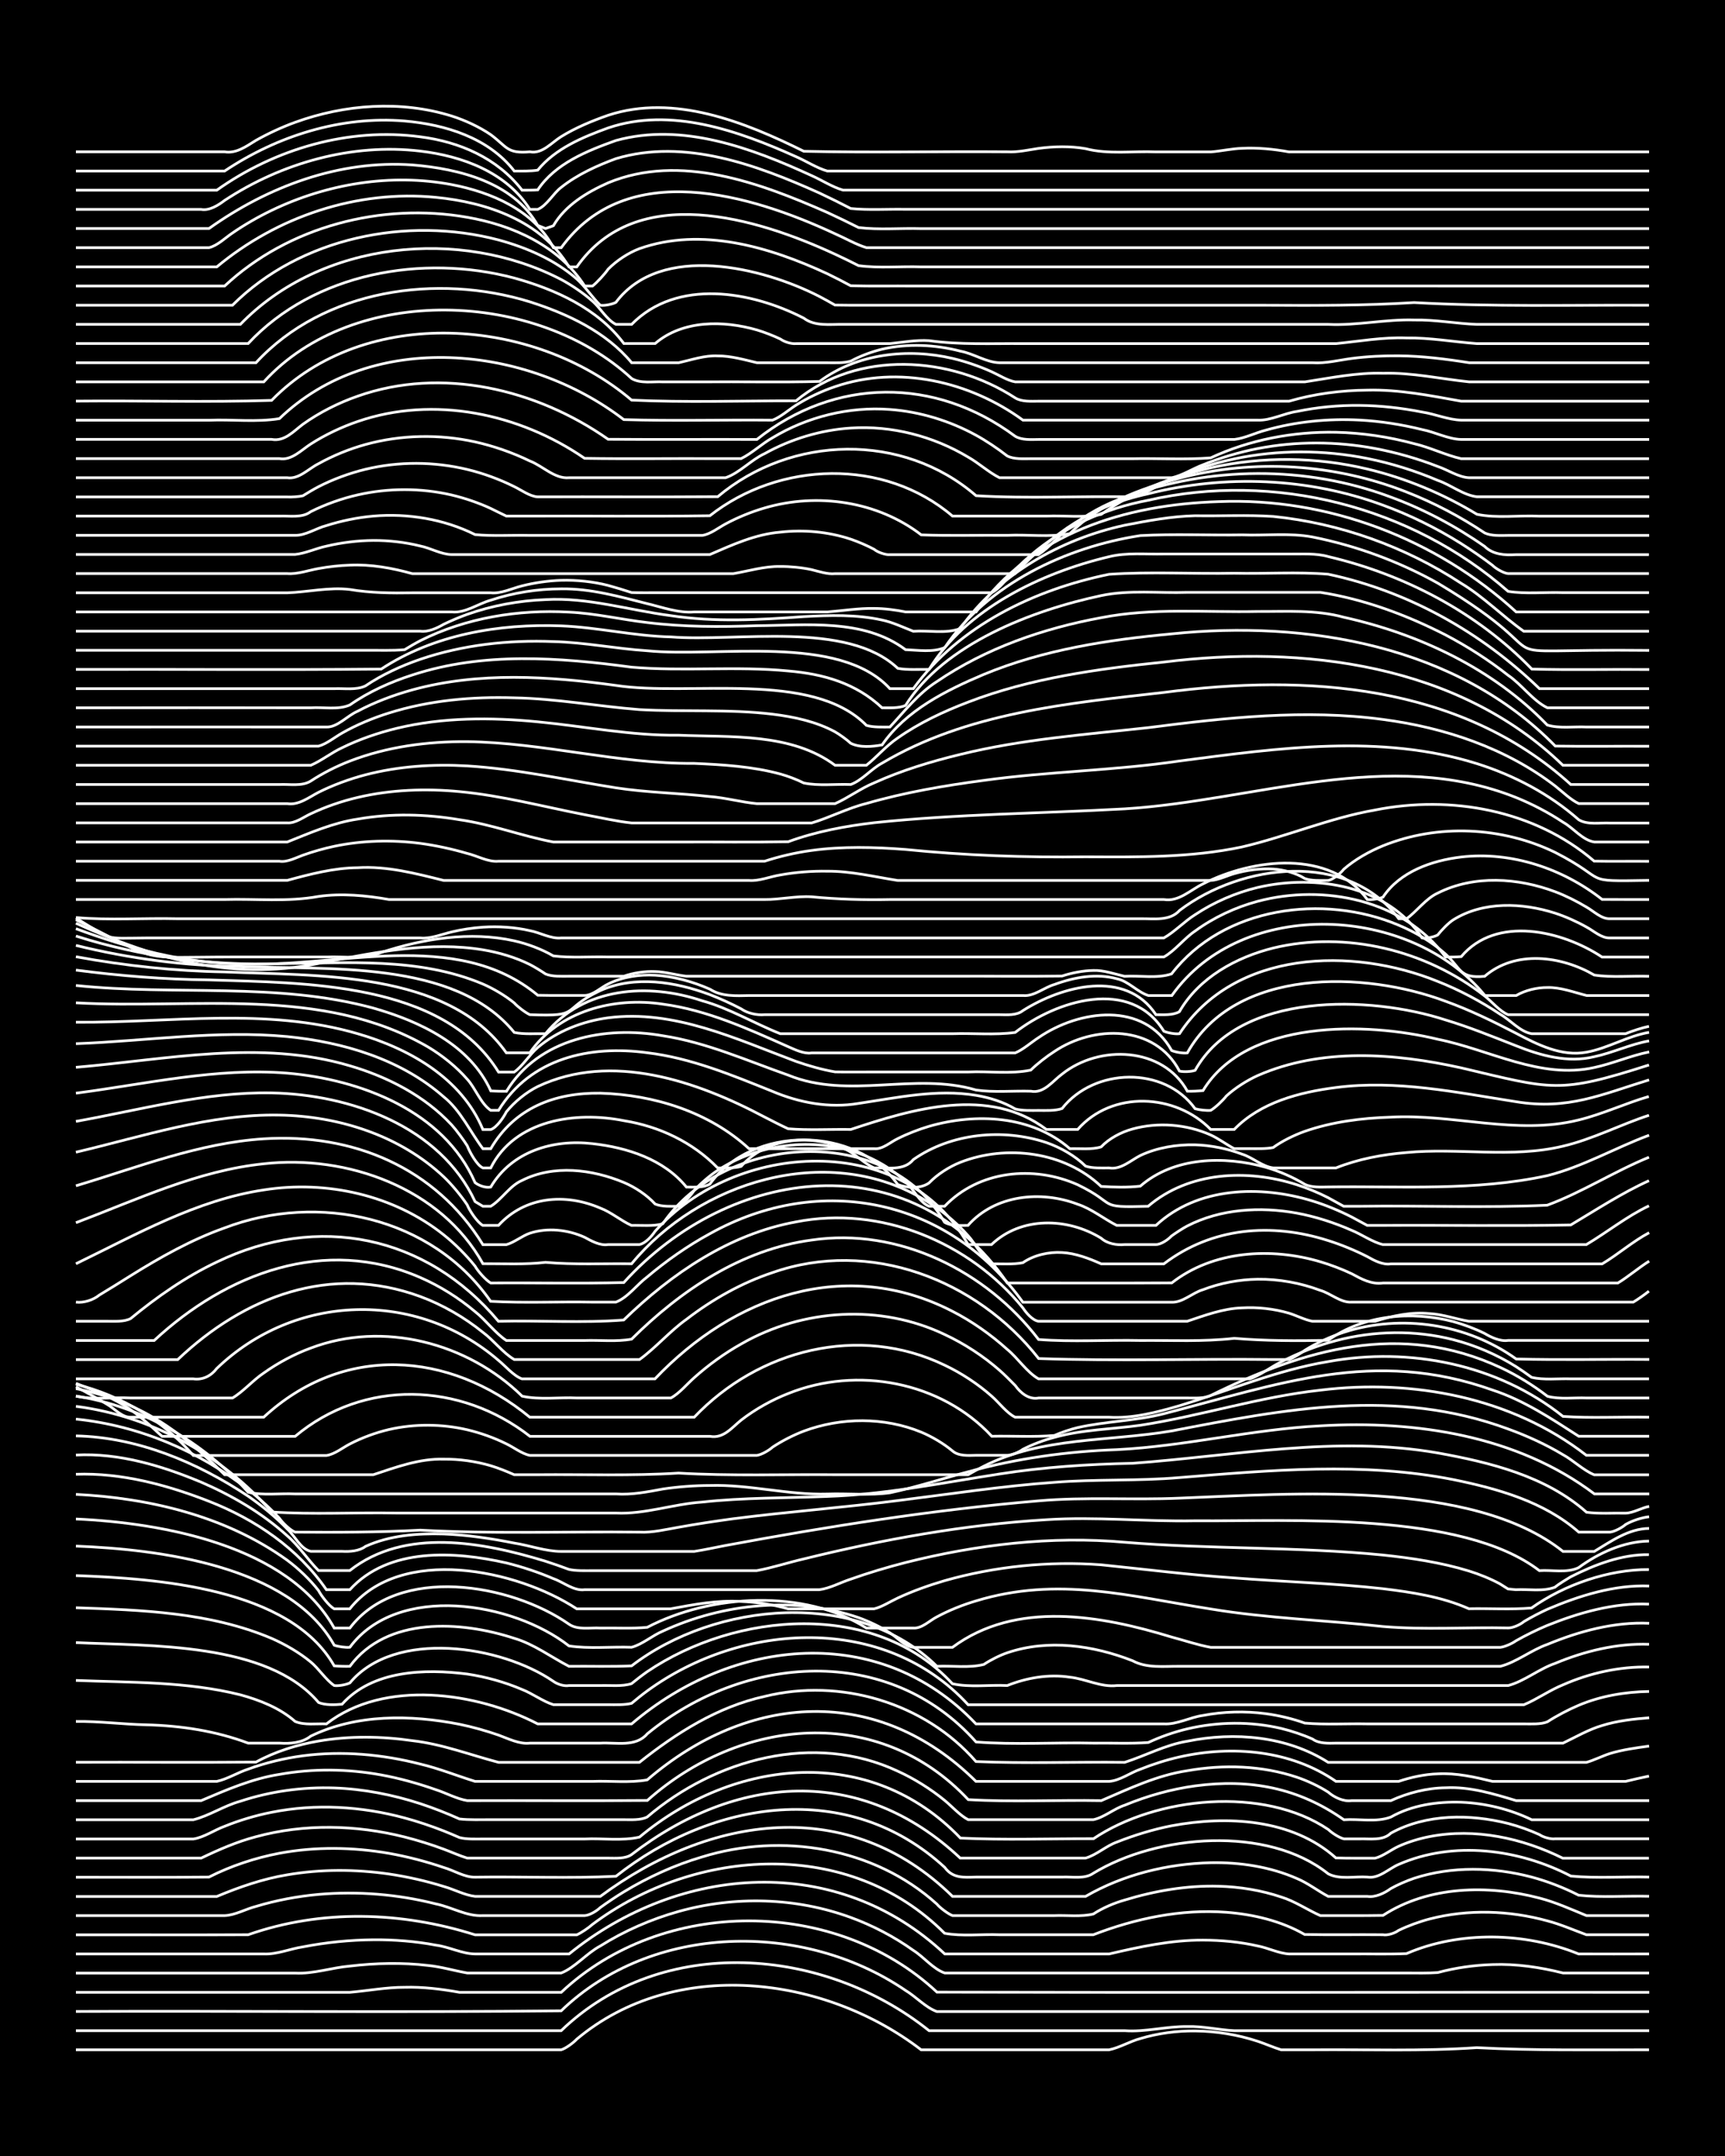 <?xml version="1.0" encoding="UTF-8"?><svg id="a" xmlns="http://www.w3.org/2000/svg" width="1920" height="2400" viewBox="0 0 192 240"><defs><style>.b{fill:none;stroke:#fff;stroke-miterlimit:10;stroke-width:.3px;}.c{stroke-width:0px;}</style></defs><rect class="c" width="192" height="240"/><path class="b" d="M8.45,228.18c14.22,0,28.46,0,42.69,0,2.58,0,5.26,0,7.84,0,1.09,0,2.39,0,3.48,0,.53-.16,1.37-.79,1.74-1.19,10.91-9.14,27.53-7.11,38.33,1.19,6.96,0,13.95,0,20.91,0,1.15-.23,2.35-.95,3.48-1.25,1.94-.59,4.08-.87,6.1-.85,2.33.02,4.76.42,6.97,1.15.79.26,1.82.71,2.61.95,1.09,0,2.39,0,3.48,0,6.09-.05,12.22.18,18.29-.24,6.37.34,12.79.23,19.17.24"/><path class="b" d="M8.45,226.05h54.01c11.23-10.82,29.27-9.35,40.95,0,7.25,0,14.53,0,21.78,0,2.32.17,4.66-.5,6.97-.46,1.72-.06,3.53.39,5.23.46,4.92,0,9.89,0,14.81,0,10.45,0,20.92,0,31.36,0"/><path class="b" d="M8.45,223.91c18-.07,36.02.12,54.01-.07,10.11-9.78,26.97-10.03,38.33-2.27,1.14.68,2.23,1.9,3.48,2.35,1.7,0,3.53,0,5.23,0,4.05,0,8.15,0,12.2,0,20.61,0,41.24,0,61.85,0"/><path class="b" d="M8.45,221.78c7.83,0,15.69,0,23.52,0,2.29,0,4.68,0,6.97,0,1.99-.17,4.09-.57,6.1-.56,2.01-.06,4.12.2,6.1.56,3.75,0,7.57,0,11.33,0,11.27-10.62,30.52-10.58,41.82-.02,26.42.06,52.86,0,79.28.02"/><path class="b" d="M8.45,219.64c8.12,0,16.27,0,24.39,0,2.03.11,4.09-.61,6.1-.78,2.86-.34,5.85-.41,8.71-.07,1.43.14,2.95.59,4.36.84,2.29,0,4.68,0,6.97,0,1.1,0,2.39,0,3.48,0,1.51-.58,2.86-2.22,4.36-3.01,2.67-1.68,5.67-2.99,8.71-3.84,6.25-1.75,13.07-1.57,19.17.67,2.44.89,4.86,2.16,6.97,3.67,1.15.72,2.19,2.06,3.48,2.51,7.83,0,15.69,0,23.52,0,9.28,0,18.59,0,27.88,0,1.08,0,2.4.03,3.48-.05,1.95-.53,4.08-.83,6.1-.89,2.62-.1,5.31.3,7.84.94,3.17,0,6.41,0,9.58,0"/><path class="b" d="M8.45,217.51c6.96,0,13.95,0,20.91,0,1.43.07,2.95-.58,4.36-.79,2.55-.5,5.24-.77,7.84-.79,2.3-.02,4.71.17,6.97.6,1.43.18,2.92.97,4.36.98,3.46,0,6.99,0,10.45,0,12.35-10,29.82-11.28,41.82,0,6.09,0,12.21,0,18.29,0,3.41-.8,6.93-1.56,10.45-1.54,2.01,0,4.14.2,6.1.65,1.12.21,2.35.83,3.48.89,2.29,0,4.68,0,6.97,0,1.99-.02,4.11.05,6.1-.04,2.99-1.3,6.34-1.87,9.58-1.85,3.25.03,6.57.66,9.58,1.89,2.58.01,5.26,0,7.84,0"/><path class="b" d="M8.45,215.38c6.38-.01,12.79.02,19.17-.01,8.18-2.87,17.08-2.58,25.26.01,2.58,0,5.26,0,7.84,0,1.09,0,2.39,0,3.48,0,.48-.21,1.35-.8,1.74-1.16,11.5-8.62,28.62-9.65,39.2.99,1.96.36,4.11.08,6.1.16,3.46,0,6.99,0,10.45,0,4.68-1.81,9.77-2.88,14.81-2.5,3,.23,6.09.96,8.71,2.47,2.88.06,5.84,0,8.71.03.5.1,1.34-.17,1.74-.48,1.05-.51,2.36-.99,3.48-1.28,4.26-1.1,8.84-.95,13.07.21,1.44.37,2.97,1.04,4.36,1.55,2.29,0,4.68,0,6.97,0"/><path class="b" d="M8.45,213.24c5.5,0,11.05,0,16.55,0,1.16-.04,2.37-.74,3.48-1.02,2.24-.68,4.64-1.13,6.97-1.34,4.36-.38,8.83-.02,13.07,1.06,1.72.34,3.44,1.41,5.23,1.3,3.75,0,7.57,0,11.33,0,.55-.03,1.36-.53,1.74-.9.76-.55,1.81-1.26,2.61-1.74,2.7-1.64,5.68-3,8.71-3.89,8.87-2.75,19.17-1.06,26.14,5.25.34.41,1.24,1.09,1.74,1.28,1.09,0,2.4,0,3.48,0,2.58,0,5.26,0,7.84,0,1.39-.06,2.99.16,4.36-.18,1-.66,2.33-1.23,3.48-1.55,3.36-1.03,6.94-1.64,10.45-1.54,2.33.06,4.76.45,6.97,1.2,1.49.45,2.94,1.44,4.36,2.07,2.29-.01,4.68.02,6.97-.02,5.08-3.3,11.7-3.43,17.42-1.93,1.76.45,3.55,1.26,5.23,1.95,2.29,0,4.68,0,6.97,0"/><path class="b" d="M8.45,211.11c5.21,0,10.47,0,15.68,0,2.5-1.05,5.16-1.97,7.84-2.41,3.72-.64,7.6-.63,11.33-.09,2.03.3,4.15.78,6.1,1.39,1.11.31,2.34.97,3.48,1.1,4.63,0,9.31,0,13.94,0,12.2-9.05,27.62-11.36,39.2,0,4.92,0,9.89,0,14.81,0,4.2-2.43,9.09-3.63,13.94-3.75,3.24-.06,6.6.45,9.58,1.76,1.17.48,2.37,1.4,3.48,1.99,1.4,0,2.96,0,4.36,0,.88.14,1.92-.36,2.61-.87.74-.42,1.81-.88,2.61-1.15,4.2-1.36,8.83-1.25,13.07-.13,1.76.47,3.61,1.19,5.23,2.02,2.56.28,5.26.05,7.84.12"/><path class="b" d="M8.45,208.97c4.92-.01,9.89.03,14.81-.02,2.44-1.24,5.15-2.14,7.84-2.65,4-.75,8.19-.69,12.2.01,2.03.36,4.15.91,6.1,1.58,1.1.31,2.31,1.1,3.48,1.07,5.21-.08,10.48.16,15.68-.1,10.75-8.51,25.89-10.85,36.59-.99.91,1.25,2.11,1.11,3.48,1.08,1.4,0,2.96,0,4.36,0,1.7,0,3.53,0,5.23,0,1.12-.06,2.51.26,3.48-.43,7.11-4.32,19.36-5.35,26.14.07,1.28.67,2.96.26,4.36.36,1.27.21,2.39-.95,3.48-1.41,6.09-2.67,13.37-1.72,19.17,1.3,2.86.27,5.84.04,8.71.11"/><path class="b" d="M8.45,206.84c4.63,0,9.31,0,13.94,0,1.93-.93,4.02-1.84,6.1-2.38,5.38-1.47,11.16-1.33,16.55.03,1.42.36,2.98.84,4.36,1.36.78.29,1.82.75,2.61.99.44,0,1.31,0,1.74,0,3.46,0,6.99,0,10.45,0,1.09,0,2.39,0,3.48,0,.81,0,1.9.1,2.61-.39,11.62-8.97,25.52-10.02,36.59.39,4.63,0,9.31,0,13.94,0,1.2-.33,2.31-1.37,3.48-1.78,1.94-.77,4.05-1.42,6.1-1.82,6.15-1.15,13.43-.79,18.29,3.58,1.4.05,2.96.02,4.36.03.87-.21,1.81-.96,2.61-1.32,1.05-.48,2.36-.88,3.48-1.09,5.03-.97,10.27.16,14.81,2.41,3.17,0,6.41,0,9.58,0"/><path class="b" d="M8.45,204.71c4.34,0,8.73,0,13.07,0,1.18-.17,2.37-1.01,3.48-1.41,1.65-.67,3.49-1.22,5.23-1.56,4.88-.98,10.02-.67,14.81.63,1.42.38,2.99.91,4.36,1.45.44.17,1.31.54,1.74.73.77.21,1.83.16,2.61.16,3.75,0,7.57,0,11.33,0,1.99-.1,4.16.24,6.1-.21,10.56-8.82,25.7-10.39,35.72.11,4.91.23,9.89.06,14.81.07,6.99-4.7,18.96-5.88,26.14-1.02.38.37,1.22.92,1.74,1.04.43,0,1.31,0,1.74,0,1.14-.04,2.59.24,3.48-.64,3.94-2.16,8.8-2.15,13.07-1.07,1.12.29,2.43.76,3.48,1.24.38.28,1.26.53,1.74.46,3.46,0,6.99,0,10.45,0"/><path class="b" d="M8.45,202.57c4.34,0,8.73,0,13.07,0,1.77-.44,3.45-1.58,5.23-2.06,3.34-1.11,6.94-1.6,10.45-1.48,3.23.11,6.51.75,9.58,1.75,1.43.47,2.99,1.08,4.36,1.7,1.09.13,2.39.07,3.48.08,3.75,0,7.57,0,11.33,0,1.09,0,2.39,0,3.48,0,.8,0,1.88.08,2.61-.3,7.56-6.45,18.56-9.47,27.88-5.1,1.83.83,3.68,1.99,5.23,3.26.77.63,1.71,1.68,2.61,2.14,4.63,0,9.31,0,13.94,0,1.2-.25,2.32-1.24,3.49-1.61,2.48-1.03,5.18-1.79,7.84-2.15,6.1-.81,11.5.21,16.55,3.77,1.69-.12,3.62.31,5.23-.3,2.34-1.33,5.18-1.74,7.84-1.65,2.68.11,5.43.78,7.84,1.95,4.34,0,8.73,0,13.07,0"/><path class="b" d="M8.45,200.44c4.63,0,9.31,0,13.94,0,2.8-1.19,5.68-2.45,8.71-2.92,3.72-.67,7.61-.62,11.33.06,2.03.37,4.15.96,6.1,1.65,1.1.35,2.33,1.03,3.48,1.21,6.67-.02,13.37.04,20.04-.02,10.37-9.24,25.76-10.74,35.72-.09,4.9.29,9.89.02,14.81.11,3.1-1.33,6.19-2.82,9.58-3.33,4.03-.71,8.3-.58,12.2.73,1.15.39,2.46,1,3.48,1.66.66.58,1.71,1.08,2.61.94,1.4,0,2.96,0,4.36,0,1.88-.86,4.02-1.41,6.1-1.43,2.68-.14,5.32.67,7.84,1.43,4.92,0,9.89,0,14.81,0"/><path class="b" d="M8.45,198.3c5.21,0,10.47,0,15.68,0,1.16-.25,2.36-1,3.48-1.36,1.93-.71,4.06-1.22,6.1-1.49,4.35-.57,8.83-.17,13.07.92,2.04.48,4.1,1.31,6.1,1.93.78,0,1.84,0,2.61,0,3.46,0,6.99,0,10.45,0,1.99-.08,4.14.19,6.1-.17,11.29-9.73,25.69-10.62,36.59.17,4.92,0,9.89,0,14.81,0,1.2-.08,2.37-.97,3.48-1.35,1.36-.55,2.93-1.05,4.36-1.37,5.85-1.32,12.4-.76,17.42,2.72,2.29,0,4.68,0,6.97,0,1.36-.46,2.92-.8,4.36-.84,2.04-.12,4.14.36,6.1.84,1.09,0,2.39,0,3.48,0,2.58,0,5.26,0,7.84,0,1.09,0,2.39,0,3.48,0,.77-.19,1.84-.43,2.61-.59"/><path class="b" d="M8.45,196.17c6.67-.02,13.37.04,20.04-.02,2.13-1.17,4.58-1.93,6.97-2.34,3.43-.59,7.02-.54,10.45-.04,3.27.37,6.43,1.58,9.58,2.41,5.21,0,10.47,0,15.68,0,4.12-3.28,8.73-6.2,13.94-7.34,8.4-2.08,17.82.69,23.52,7.25,5.49.24,11.05.02,16.55.09,2.3-.73,4.55-1.96,6.97-2.35,5.25-1.07,11.09-.58,15.68,2.35,8.99,0,18.01,0,27.01,0,.43,0,1.31,0,1.74,0,.8-.22,1.82-.73,2.61-.98,1.36-.42,2.95-.64,4.36-.83"/><path class="b" d="M8.45,191.63c2.59-.04,5.25.32,7.84.37,3.85.1,7.72.68,11.33,2.04,1.09,0,2.39,0,3.49,0,1.18.08,2.52-.02,3.48-.78,5.09-2.47,11.1-2.39,16.55-1.32,1.42.29,2.99.73,4.36,1.21,1.07.39,2.31,1.03,3.48.89,2.58,0,5.26,0,7.84,0,1.76-.1,3.93.48,5.23-1.04,10.75-8.84,26.84-10.07,36.59.91,4.31.34,8.74.03,13.07.13,1.99-.03,4.11.08,6.1-.07,1.34-.63,2.91-1.18,4.36-1.52,3.4-.8,7.05-.84,10.45-.04,1.12.27,2.43.71,3.48,1.18.7.52,1.79.47,2.61.45,5.21,0,10.47,0,15.68,0,3.17,0,6.41,0,9.58,0,1.38-.66,2.87-1.53,4.36-1.96,1.65-.52,3.51-.73,5.23-.86"/><path class="b" d="M8.45,187.06c6.09.24,12.35.11,18.3,1.6,2.15.59,4.41,1.47,6.1,2.97,1.04.44,2.39.22,3.48.27,6.44-5,16.7-3.54,23.52,0,3.46,0,6.99,0,10.45,0,11.27-9.62,27.6-11.33,38.33,0,6.96,0,13.95,0,20.91,0,1.45.09,2.93-.75,4.36-.94,2.26-.44,4.69-.5,6.97-.2,1.43.19,3,.56,4.36,1.05,2.28.2,4.68.04,6.97.09,5.79,0,11.63,0,17.42,0,.79,0,1.87.07,2.61-.23,1.03-.67,2.35-1.36,3.48-1.84,2.45-1.04,5.19-1.5,7.84-1.54"/><path class="b" d="M8.45,182.85c8.2.39,21.31-.07,27.01,6.67.75.31,1.82.26,2.61.19,3.4-3.8,9.21-3.96,13.94-3.36,2.06.31,4.19.9,6.1,1.72,1.14.44,2.32,1.33,3.48,1.69,1.99,0,4.1,0,6.1,0,.78,0,1.85.05,2.61-.15.42-.36,1.29-1.06,1.74-1.38,10.55-7.72,26.42-8.61,35.72,1.54,19.74,0,39.5,0,59.24,0,.77,0,1.84,0,2.61,0,1.45-.6,2.89-1.63,4.36-2.22,2.99-1.32,6.31-2.05,9.58-1.98"/><path class="b" d="M8.45,178.97c7.32.25,14.94.51,21.78,3.41,1.5.66,3.1,1.58,4.36,2.63.86.7,1.69,2,2.61,2.62.47.07,1.32-.09,1.74-.29,5-6.01,16.84-4.18,22.65-.18.44.32,1.2.57,1.74.47,1.09,0,2.39,0,3.48,0,1.1-.04,2.42.13,3.48-.21.42-.35,1.29-1.02,1.74-1.33,9.87-6.68,25.35-8.01,33.98,1.34,1.95.43,4.11.1,6.1.2,2.18-.87,4.63-1.29,6.97-.93,1.75.18,3.45,1.14,5.23.93,4.05,0,8.15,0,12.2,0,9.28,0,18.59,0,27.88,0,1.09,0,2.4,0,3.48,0,1.8-.48,3.44-1.86,5.23-2.47,3.28-1.37,6.89-2.25,10.45-2.12"/><path class="b" d="M8.45,175.39c9.01.34,23.81,1.35,28.75,10.05.43.04,1.31.07,1.74.05,4.11-5.57,12.37-5.06,18.29-3.12,2.19.64,4.11,2.09,6.1,3.12,2.29-.03,4.68.06,6.97-.05,9.29-7.14,25.2-8.65,33.98.05,1.69-.09,3.58.22,5.23-.21.73-.49,1.78-1.02,2.61-1.3,4.53-1.54,9.56-.83,13.94.89,1.59.86,3.49.6,5.23.62,2.88,0,5.84,0,8.71,0,7.83,0,15.69,0,23.52,0,1.09,0,2.4,0,3.48,0,1.81-.47,3.45-1.82,5.23-2.44,3.55-1.47,7.45-2.53,11.33-2.35"/><path class="b" d="M8.45,172.11c9.23.35,23.81,2.18,28.75,11.03.43.16,1.29.28,1.74.23,5.31-7.16,18.15-5.05,24.39-.15,2.26.34,4.69.07,6.97.15,1.2-.32,2.34-1.33,3.48-1.8,6.71-3.1,14.73-3.91,21.78-1.5,1.14.41,2.46,1.03,3.48,1.69.79.48,1.64,1.51,2.61,1.62,1.39,0,2.96,0,4.36,0,7.08-5.26,16.55-3.55,24.39-1.15,1.4.37,2.93.89,4.36,1.15,1.09,0,2.39,0,3.48,0,3.17,0,6.41,0,9.58,0,6.38,0,12.79,0,19.17,0,.49-.05,1.35-.44,1.74-.73,1.05-.6,2.36-1.24,3.48-1.71,3.56-1.43,7.45-2.55,11.33-2.37"/><path class="b" d="M8.45,169.09c9.66.43,23.64,2.97,28.75,12.14h1.74c5.39-7.11,17.92-4.95,24.39-.43.97.68,2.37.36,3.48.43,1.7-.03,3.54.08,5.23-.08,7.08-3.71,17.5-4.31,24.39.08,1.7,0,3.53,0,5.23,0,.95.07,1.82-.84,2.61-1.24,1.33-.72,2.9-1.35,4.36-1.78,9.17-2.79,17.07-.52,26.14.9,6.33,1.05,12.8,1.24,19.17,1.95,4.61.39,9.31.06,13.94.16.51.01,1.36-.38,1.74-.71.74-.45,1.82-1.01,2.61-1.37,3.54-1.51,7.44-2.74,11.33-2.59"/><path class="b" d="M8.45,166.35c8.24.41,16.74,2.45,23.52,7.33,1.23.91,2.55,2.17,3.48,3.37.3.58,1.16,1.71,1.74,2.04h1.74c5.67-7.1,18.6-4.38,25.26,0,3.46,0,6.99,0,10.45,0,2.56-.48,5.22-.98,7.84-.82,1.72.07,3.57.34,5.23.82,3.17,0,6.41,0,9.58,0,.85-.19,1.83-.83,2.61-1.19,1.64-.77,3.49-1.43,5.23-1.94,5.63-1.6,11.59-2.2,17.42-1.77,4.92.5,9.87,1.13,14.81,1.46,5.5.43,11.07.59,16.55,1.2,3.23.39,6.59.9,9.58,2.23,2.29-.05,4.69.11,6.97-.08,3.64-2.59,8.59-4.31,13.07-4.28"/><path class="b" d="M8.45,164.11c5.07-.18,10.12,1.18,14.81,3.01,5.17,2.03,9.89,5.22,13.07,9.84h2.61c4.32-4.75,11.67-4.28,17.42-2.98,1.74.43,3.58,1.04,5.23,1.75,1.11.38,2.26,1.39,3.48,1.23,5.21,0,10.47,0,15.68,0,3.46,0,6.99,0,10.45,0,1.16-.14,2.38-.82,3.48-1.17,1.96-.7,4.08-1.33,6.1-1.85,7.93-2,16.22-2.99,24.39-2.26,9.56.79,19.2.48,28.75,1.42,3.21.34,6.49.83,9.58,1.78,1.13.35,2.45.88,3.48,1.45,0,0,.87.55.87.55l.87.08c1.39-.08,3.03.24,4.36-.28.37-.32,1.32-.9,1.74-1.15,2.66-1.35,5.69-2.52,8.71-2.47"/><path class="b" d="M8.45,161.97c4.8-.25,9.55,1.19,13.94,3.02,3.44,1.49,6.8,3.44,9.58,5.97,1.25,1.07,2.33,2.71,3.48,3.87h3.48c6.14-4.84,14.87-3.15,21.78-1.04.79.25,1.84.62,2.61.91.78.18,1.83.14,2.61.14,2.58,0,5.26,0,7.84,0,3.46,0,6.99,0,10.45,0,1.72-.31,3.52-.91,5.23-1.3,8.85-2.18,17.9-3.82,27.01-4.37,5.5-.36,11.05.23,16.55.12,10.75.08,29.68-1.09,38.33,5.55,1.4-.1,3.06.29,4.36-.33,2.23-1.64,5.04-2.92,7.84-2.96"/><path class="b" d="M8.45,159.84c6.85.14,13.53,2.95,19.17,6.71,1.5,1.04,3.09,2.34,4.36,3.66.83.73,1.46,2.23,2.61,2.48,1.1,0,2.39,0,3.48,0,.85.05,1.92-.02,2.61-.55,2.69-1.23,5.79-1.47,8.71-1.38,2.61.1,5.28.5,7.84,1.01,1.7.26,3.5.93,5.23.93,3.46,0,6.99,0,10.45,0,1.4,0,2.96,0,4.36,0,1.1-.17,2.39-.45,3.48-.66,11.53-2.14,23.16-3.98,34.85-4.97,5.2-.46,10.47-.07,15.68-.3,12.4-.47,32.6-2.12,42.69,5.93,1.09,0,2.39,0,3.48,0,1.86-1.12,3.83-2.54,6.1-2.56"/><path class="b" d="M8.45,157.97c6.97.71,13.66,3.54,19.17,7.84,1.17.92,2.48,2.11,3.48,3.2.33.48,1.19,1.33,1.74,1.54,4.64.03,9.31.03,13.94-.22,8.11.44,16.27.14,24.39.22,1.43.08,2.96-.3,4.36-.54,1.99-.36,4.1-.68,6.1-.95,6.07-.78,12.22-1.24,18.3-2.02,5.79-.72,11.6-1.62,17.42-2.03,4.62-.37,9.32-.13,13.94-.53,10.13-.82,20.44-1.76,30.49.23,4.93,1.01,10.09,2.45,13.94,5.84,1.09,0,2.39,0,3.48,0,.52-.05,1.36-.51,1.74-.85.72-.42,1.79-.77,2.61-.86"/><path class="b" d="M8.45,156.55c8.36,1.07,16.26,5.41,21.78,11.76,4.61.3,9.31.03,13.94.12,8.12,0,16.27,0,24.39,0,3.22.15,6.38-1.01,9.58-1.22,4.61-.51,9.31-.44,13.94-.63,6.45-.21,12.81-1.52,19.17-2.5,4.89-.77,9.87-1.09,14.81-1.19,11.29-.82,22.67-3.13,33.98-1.15,5.82,1.05,12.03,2.58,16.55,6.6,1.39.19,2.96.07,4.36.1.84-.02,1.8-.61,2.61-.75"/><path class="b" d="M8.45,155.41c7.41,1.14,14.2,5.13,19.17,10.7,1.66.38,3.53.11,5.23.19,3.17,0,6.41,0,9.58,0,8.7,0,17.43,0,26.14,0,1.74.12,3.53-.23,5.23-.55,1.69-.25,3.52-.39,5.23-.39,4.37-.13,8.71,1.08,13.07.95,2.28-.08,4.71.18,6.97-.14,2.92-.62,5.83-1.58,8.71-2.34,5.38-1.48,10.98-2.27,16.55-2.46,7.59-.38,15.06-2.27,22.65-2.65,10.58-.62,21.86,1.07,30.49,7.58h6.1"/><path class="b" d="M8.45,154.58c7,1.39,11.6,4.65,16.55,9.58,5.5,0,11.05,0,16.55,0,2.52-.83,5.13-1.81,7.84-1.73,1.72-.02,3.57.24,5.23.73.81.24,1.85.66,2.61,1,.78,0,1.83,0,2.61,0,5.21-.05,10.48.15,15.68-.18,5.78.34,11.63.13,17.42.18,3.46,0,6.99,0,10.45,0,1.4,0,2.96,0,4.36,0,.42-.25,1.3-.72,1.74-.94,6.48-3.29,13.93-2.74,20.91-3.93,12.65-2.44,24.92-4.85,37.46-.22,2.07.75,4.21,1.72,6.1,2.86,1.14.62,2.28,1.75,3.48,2.24,1.99,0,4.11,0,6.1,0"/><path class="b" d="M8.45,154.09c5.03,1.27,9.67,3.98,13.07,7.93,4.92,0,9.89,0,14.81,0,.9-.12,1.83-.88,2.61-1.28,1.33-.69,2.89-1.27,4.36-1.61,2.83-.65,5.88-.63,8.71.03,1.45.34,3.02.9,4.36,1.57.8.38,1.73,1.11,2.61,1.28.45,0,1.3,0,1.74,0,7.83,0,15.69,0,23.52,0,.52-.07,1.36-.56,1.74-.91,1.03-.69,2.33-1.35,3.48-1.79,4.16-1.55,8.95-1.58,13.07.11,1.18.49,2.5,1.27,3.48,2.09.68.6,1.78.51,2.61.49,1.09,0,2.39,0,3.48,0,.5,0,1.35-.36,1.74-.66,1.04-.54,2.35-1.03,3.49-1.33,3.1-.87,6.41-.91,9.58-1.35,6.72-1.03,13.27-3.17,20.04-3.91,10.3-1.27,21.31.8,29.62,7.25h6.97"/><path class="b" d="M8.45,153.99c1.73.68,3.63,1.41,5.23,2.38,1.56.92,3.03,2.3,4.36,3.52h14.81c7.64-6.41,18.4-6.05,26.14,0,6.67,0,13.37,0,20.04,0,1.51.27,2.44-.99,3.48-1.82,1.55-1.2,3.41-2.24,5.23-2.95,7.64-3.07,17-1.34,22.65,4.76,2.29-.05,4.69.11,6.97-.09.76-.34,1.81-.69,2.61-.88,3.14-.7,6.46-.74,9.58-1.54,12.75-3.27,23.36-7.35,36.59-2.63,3.46,1.13,6.56,3.19,9.58,5.14,2.58,0,5.26,0,7.84,0"/><path class="b" d="M8.45,154.38c1.12.57,2.41,1.3,3.48,1.95.8.45,1.63,1.46,2.61,1.43,4.92,0,9.89,0,14.81,0,8.81-8.16,20.62-7.41,29.62,0h18.3c7.15-7.53,18.34-10.4,27.88-5.79,1.84.87,3.7,2.09,5.23,3.45.79.68,1.66,1.87,2.61,2.34,3.46,0,6.99,0,10.45,0,2.65.16,5.32-.55,7.84-1.28,5.49-1.67,10.86-3.97,16.55-4.91,9.05-1.66,18.88.3,26.14,6.1,3.16.22,6.42.03,9.58.09"/><path class="b" d="M8.45,155.41c1.94.45,4.11.1,6.1.21,3.75,0,7.57,0,11.33,0,1.21-.72,2.31-2.01,3.49-2.79,1.57-1.12,3.42-2.11,5.23-2.77,8.04-3.05,17.46-.59,23.52,5.36,1.95.43,4.11.1,6.1.2,3.46,0,6.99,0,10.45,0,.93-.49,1.83-1.59,2.61-2.27,1.56-1.4,3.4-2.73,5.23-3.75,6.83-3.93,15.51-4.46,22.65-1.04,2.17,1.01,4.3,2.4,6.1,3.98.46.4,1.32,1.25,1.74,1.69.59.83,1.52,1.6,2.61,1.39,4.05,0,8.15,0,12.2,0,1.4,0,2.96,0,4.36,0,.8,0,1.88.08,2.61-.29,10.42-5.16,21.1-8.28,32.23-3.1,1.81.84,3.65,1.98,5.23,3.2,1.36.37,2.96.13,4.36.19,2.29,0,4.68,0,6.97,0"/><path class="b" d="M8.45,153.49c3.17,0,6.41,0,9.58,0,1.09,0,2.39,0,3.48,0,1.06.15,1.99-.33,2.61-1.15,8.69-8.38,22.21-8.79,31.36-.91.77.62,1.66,1.71,2.61,2.06,1.4,0,2.96,0,4.36,0,3.46,0,6.99,0,10.45,0,8.76-9.23,21.23-13.64,33.11-7.52,2.17,1.11,4.29,2.6,6.1,4.24,1.17.95,2.17,2.53,3.48,3.28,7.83,0,15.69,0,23.52,0,1.19-.39,2.36-1.35,3.48-1.88,1.9-.99,4.02-1.83,6.1-2.37,4.24-1.12,8.81-1.2,13.07-.11,2.42.62,4.85,1.66,6.97,2.99.44.28,1.33.89,1.74,1.2,1.37.33,2.96.12,4.36.17,2.88,0,5.84,0,8.71,0"/><path class="b" d="M8.45,151.35h11.33c7.42-7.05,17.01-10.7,27.01-7.02,2.49.92,4.91,2.32,6.97,3.99,1.17.86,2.23,2.29,3.48,3.02h13.94c1.81-1.31,3.4-3.18,5.23-4.48,2.87-2.21,6.14-4.06,9.58-5.2,10.82-3.8,22.71.75,29.62,9.57,8.68.3,17.44.01,26.14.11.43,0,1.31,0,1.74,0,.47-.19,1.34-.72,1.74-1.03,1.31-.82,2.89-1.54,4.36-2.01,6.39-2.06,13.72-.94,19.17,2.98,4.92.13,9.89.01,14.81.05"/><path class="b" d="M8.45,149.22h8.71c8.07-7.5,19.01-11.64,29.62-7.01,2.17.94,4.3,2.28,6.1,3.8,1.18.92,2.24,2.39,3.48,3.21,2.88,0,5.84,0,8.71,0,1.69-.06,3.56.16,5.23-.15,5.45-5.43,12.27-10,20.04-11.03,9.67-1.43,19.44,3.43,25.26,11.07,3.74.29,7.58.03,11.33.11,3.47-.03,7.01.15,10.45-.24,3.45.29,6.98.29,10.45.22,3.96-2.85,9.31-3.3,13.94-2.08,1.13.31,2.44.8,3.48,1.32.72.43,1.75.91,2.61.77,5.21,0,10.47,0,15.68,0"/><path class="b" d="M8.45,147.08c1.09,0,2.39,0,3.48,0,.8,0,1.88.08,2.61-.3,2.93-2.42,6.14-4.66,9.58-6.29,11.26-5.44,23.31-3.02,31.36,6.59,4.62-.11,9.34.22,13.94-.14,5.31-5.16,11.77-9.57,19.17-10.92,9.38-1.86,19.3,2.23,25.26,9.57.36.54,1.05,1.38,1.74,1.49,1.4,0,2.96,0,4.36,0,2.88,0,5.84,0,8.71,0,1.09,0,2.39,0,3.48,0,1.95-.65,4.01-1.43,6.1-1.49,1.71-.1,3.58.1,5.23.59.79.24,1.8.76,2.61.9.42,0,1.32,0,1.74,0,1.7,0,3.53,0,5.23,0,1.94-.61,4.05-1.07,6.1-.85,1.43.07,2.95.62,4.36.85,1.69,0,3.53,0,5.23,0,4.92,0,9.89,0,14.81,0"/><path class="b" d="M8.45,144.95c.88.11,1.94-.24,2.61-.79,1.1-.66,2.4-1.47,3.48-2.15,3.3-2.06,6.78-4.02,10.45-5.32,10.42-3.99,23.1-1.24,29.62,8.17,3.74.21,7.57.02,11.33.09.78,0,1.84,0,2.61,0,1.33-.51,2.36-1.97,3.48-2.8,2.13-1.8,4.52-3.48,6.97-4.81,12.32-6.89,26.6-3.9,34.85,7.62,5.5,0,11.05,0,16.55,0,1.23.06,2.34-1.06,3.48-1.39,1.91-.74,4.05-1.14,6.1-1.17,2.34-.03,4.78.41,6.97,1.24,1.14.32,2.27,1.39,3.48,1.31,10.45,0,20.92,0,31.36,0,.46-.27,1.33-.88,1.74-1.22"/><path class="b" d="M8.45,140.68c6.72-3.26,13.43-7.1,20.91-8.22,6.98-1.1,14.48.56,20.04,5.01,1.21.96,2.52,2.27,3.48,3.48.3.54,1.19,1.56,1.74,1.87,4.92-.04,9.89.08,14.81-.05,11.8-13.03,31.96-15.68,42.69.05,6.09-.01,12.21.02,18.3-.01,4.62-3.61,11.08-3.98,16.55-2.35,1.12.33,2.43.83,3.48,1.33,1.09.59,2.19,1.21,3.49,1.03,8.7,0,17.43,0,26.14,0,1.14-.69,2.35-1.73,3.48-2.43"/><path class="b" d="M8.45,136.11c6.81-2.58,13.59-5.81,20.91-6.56,9.26-1.04,19.71,2.68,24.39,11.12,2.29-.01,4.69.12,6.97-.15,3.16.28,6.41.12,9.58.16,7.52-9.14,21.57-13.46,32.23-7.33,1.91,1.07,3.78,2.56,5.23,4.21.83.89,1.54,2.49,2.61,3.13,1.09-.02,2.41.09,3.48-.13,1.23-.85,2.88-1.22,4.36-1.13,1.48.07,3.02.66,4.36,1.26,2.29,0,4.68,0,6.97,0,5.37-4.08,11.98-4.61,18.3-2.59,1.44.45,3.01,1.1,4.36,1.79.73.42,1.74.95,2.61.8,7.83,0,15.69,0,23.52,0,1.75-1.04,3.41-2.51,5.23-3.47"/><path class="b" d="M8.45,132c6.86-2.05,13.7-4.77,20.91-5.23,9.91-.63,19.09,3.18,24.39,11.78.78,0,1.83,0,2.61,0,.85-.23,1.78-.99,2.61-1.27,1.97-.65,4.23-.4,6.1.45.74.41,1.74.96,2.61.81,1.09,0,2.39,0,3.48,0,.66-.11,1.4-.94,1.74-1.46,8.94-10.11,27.71-11.25,34.85,1.46h2.61c3.3-3.15,8.46-3.01,12.2-.71.67.61,1.73.8,2.61.71,1.09,0,2.39,0,3.48,0,.58,0,1.37-.55,1.74-.95.42-.31,1.28-.87,1.74-1.11,3.71-1.92,8.14-2.18,12.2-1.44,2.06.38,4.18,1.06,6.1,1.91,1.12.45,2.31,1.31,3.48,1.59,3.75,0,7.57,0,11.33,0,3.75,0,7.57,0,11.33,0,2.31-1.37,4.52-3.16,6.97-4.31"/><path class="b" d="M8.45,128.26c7.45-1.75,14.91-4.28,22.65-4.13,6.62.11,13.42,2.28,18.29,6.87.88.83,1.94,2.11,2.61,3.12.26.64,1.12,1.95,1.74,2.29h1.74c2.96-3.24,7.43-3.61,11.33-1.93,1.19.44,2.34,1.43,3.48,1.93,1.09-.03,2.42.12,3.48-.18,6.84-10.07,24.97-11.29,31.36-.17.72.44,1.81.36,2.61.35,3.01-3.41,8.11-3.92,12.2-2.36,1.54.5,2.94,1.64,4.36,2.36,1.4,0,2.96,0,4.36,0,4.62-4.31,11.65-4.5,17.42-2.72,1.45.44,3.01,1.09,4.36,1.78.43.24,1.31.71,1.74.94.44,0,1.31,0,1.74,0,6.96-.04,13.95.09,20.91-.05,2.84-1.69,5.69-3.56,8.71-4.93"/><path class="b" d="M8.45,124.83c7.2-1.29,14.41-3.3,21.78-3.17,8.74.17,18.75,3.7,22.65,12.1l.87.52h.87c1.23-.75,2.12-2.3,3.49-2.88,3.52-1.78,7.8-1.24,11.33.23,1.24.52,2.58,1.41,3.48,2.4.75.32,1.82.25,2.61.25.56-.3,1.4-1.24,1.74-1.77.7-.76,1.75-1.67,2.61-2.23,4.56-2.97,10.54-3.71,15.68-1.91,1.89.66,3.78,1.78,5.23,3.17.86.75,1.52,2.29,2.61,2.74h1.74c3.81-3.99,9.89-4.59,14.81-2.4,4.62,2.24,1.96,2.57,7.84,2.4,4.54-3.88,11.05-4.17,16.55-2.4,1.13.36,2.43.9,3.48,1.44.44.24,1.31.72,1.74.96.44,0,1.31,0,1.74,0,6.95-.1,13.97.2,20.91-.12,3.9-1.44,7.48-3.77,11.33-5.34"/><path class="b" d="M8.45,121.69c7.79-1.01,15.62-2.87,23.52-2.23,8.16.7,17.43,4.21,20.91,12.19.44.34,1.18.6,1.74.49,2.35-3.98,6.93-5.34,11.33-4.83,3.85.43,7.93,1.73,10.45,4.83.8,0,1.88.09,2.61-.33,4.7-6.57,16.25-6.57,20.91.05,1.05.4,2.52.49,3.48-.17.92-.96,2.25-1.81,3.48-2.3,5.14-2.02,11.62-1.19,15.68,2.68,1.39.09,2.97.13,4.36-.03,3.75-3.27,9.35-3.39,13.94-2.11,1.47.42,3.05,1.1,4.36,1.9.74.38,1.81.31,2.61.3,8.12-.11,16.4.48,24.39-1.26,3.94-.98,7.54-3.09,11.33-4.5"/><path class="b" d="M8.45,118.81c10.1-.86,20.53-3.13,30.49-.17,4.2,1.23,8.32,3.34,11.33,6.58.49.53,1.36,1.71,1.74,2.33.25.65,1.05,2.16,1.74,2.46h.87c2.69-5.37,9.44-6.33,14.81-5.26,3.93.63,7.67,2.39,10.45,5.26.78,0,1.85.05,2.61-.17,2.73-3.16,7.63-3.64,11.33-2.03,1.25.46,2.28,1.69,3.48,2.2,1.46-.06,3.31.37,4.36-.93,4.22-2.95,9.97-3.5,14.81-1.89,1.56.54,3.18,1.46,4.36,2.62.76.26,1.82.2,2.61.2,1.31.23,2.41-.84,3.48-1.38,1.86-.88,4.05-1.24,6.1-1.19,1.74.05,3.6.42,5.23,1.04,1.16.35,2.27,1.4,3.48,1.53,2.29,0,4.68,0,6.97,0,2.47-.99,5.2-1.5,7.84-1.71,5.78-.56,11.72.66,17.42-.71,3.29-.77,6.38-2.39,9.58-3.44"/><path class="b" d="M8.45,116.18c7.83-.29,15.69-1.53,23.52-.79,6.23.62,12.65,2.51,17.42,6.71,1.87,1.49,2.96,3.92,4.36,5.77h.87c2.65-4.54,7.11-6.25,12.2-6.18,5.95.17,12.12,2.09,16.55,6.18,4.63,0,9.31,0,13.94,0,.93.09,1.82-.75,2.61-1.12,1.05-.53,2.36-1.04,3.48-1.37,5.23-1.51,11.43-1.22,15.68,2.49,1.1-.04,2.42.13,3.48-.2.9-.95,2.24-1.65,3.48-1.99,2.84-.79,6.02-.54,8.71.66.82.37,1.82,1.1,2.61,1.52.44,0,1.3,0,1.74,0,.78,0,1.84.04,2.61-.12,1-.73,2.32-1.37,3.48-1.79,3.05-1.07,6.36-1.49,9.58-1.59,6.97-.39,14.02,2.03,20.91.32,2.66-.64,5.22-1.86,7.84-2.62"/><path class="b" d="M8.45,113.79c10.44.09,21.16-1.7,31.36,1.28,5.72,1.65,11.56,4.93,13.94,10.67h.87c.67-.22,1.44-1.37,1.74-1.97.9-1.12,2.21-2.18,3.49-2.82,8.21-3.89,17.73-.6,25.26,3.4.77.4,1.83.94,2.61,1.3,2.28.19,4.68.04,6.97.08,6.89-2.29,15.38-4.85,21.78,0h3.48c3.81-4.36,10.88-4.03,14.81,0h2.61c2.93-3.03,7.27-4.15,11.33-4.67,6.72-.88,13.43.55,20.04,1.58,5.78.95,9.51-.8,14.81-2.43"/><path class="b" d="M8.45,111.63c13.08.74,27.32-1.96,39.2,4.92,1.56.93,3.16,2.21,4.36,3.59.88.95,1.51,2.73,2.61,3.46h.87c3.57-5.81,10.15-7.28,16.55-6.41,4.85.58,9.44,2.49,13.94,4.3,3,1.27,6.34,1.89,9.58,1.34,4.3-.64,8.71-1.62,13.07-.9,1.47.24,3.08.74,4.36,1.51.76.22,1.84.17,2.61.17.78,0,1.86.06,2.61-.21,3.56-4.55,11.38-4.77,14.81.02.43.13,1.3.23,1.74.18.52-.3,1.38-1.13,1.74-1.6.97-.89,2.29-1.73,3.48-2.27,7.11-3.12,15.25-2.5,22.65-.86,10.22,2.41,10.81,2.92,20.91-.32"/><path class="b" d="M8.45,109.7c11,1.16,22.32-.42,33.11,2.52,5.15,1.47,10.75,4.08,13.07,9.22.43.03,1.31.04,1.74.04,3.6-5.91,11.02-7.32,17.42-6.18,4.83.74,9.36,2.77,13.94,4.38,6.73,2.76,14.08-.38,20.91,1.66,1.97.29,4.11.07,6.1.13,1.45.29,2.45-1.16,3.48-1.91,4.14-3.3,11.21-3.05,13.94,1.91.44.02,1.31-.02,1.74-.07,4.82-7.95,18.14-7.66,26.14-5.71,5.75,1.15,11.43,4.49,17.42,3.14,2.03-.43,4.06-1.33,6.1-1.73"/><path class="b" d="M8.45,107.99c4.9.64,9.87,1.04,14.81,1.09,10.54.35,26.02.17,32.23,10.26h1.74c.94-.65,1.74-1.99,2.61-2.72,2.18-1.86,5.03-2.94,7.84-3.32,7.33-.95,14.23,2.35,20.91,4.85,1.37.48,2.93.93,4.36,1.17,1.4.03,2.96,0,4.36.01,3.46,0,6.99,0,10.45,0,2.28-.11,4.73.26,6.97-.21.7-.69,1.78-1.53,2.61-2.06,4.4-2.97,11.22-3.03,13.94,2.17.45.11,1.3.07,1.74-.08,4.93-8.81,19.48-8.35,27.88-5.61,2.64.79,5.28,1.87,7.84,2.87,2.73,1.1,5.78,1.94,8.71,1.22,2.04-.43,4.05-1.4,6.1-1.76"/><path class="b" d="M8.45,106.5c5.45,1.01,11.01,1.6,16.55,1.69,10.11.45,24.88-.18,31.36,9.01h2.61c3.23-4.68,9.4-6.25,14.81-5.42,4.89.65,9.47,2.74,13.94,4.73.76.33,1.76.83,2.61.7,1.4,0,2.96,0,4.36,0,4.05,0,8.15,0,12.2,0,1.99,0,4.11,0,6.1,0,.87-.35,1.83-1.21,2.61-1.71,4.52-3.1,11.73-4.09,14.81,1.44.43.19,1.28.33,1.74.27,5.34-9.56,19.73-9.14,28.75-5.75,2.68.96,5.32,2.25,7.84,3.56,2.39,1.26,5.05,2.62,7.84,2.11,2.38-.43,4.58-1.81,6.97-2.21"/><path class="b" d="M8.45,105.24c5.98,1.47,12.13,2.29,18.3,2.35,9.56.4,23.86-.82,30.49,7.34,1.08.23,2.39.11,3.48.14,4.24-5.2,11.42-5.69,17.42-3.67,3.03.83,5.82,2.53,8.71,3.67,6.38,0,12.79,0,19.17,0,2.28-.08,4.7.17,6.97-.14,4.58-3.57,12.85-6.16,16.55-.14.42.19,1.28.34,1.74.28,6.14-9.34,19.23-9.69,28.75-5.82,2.41.95,4.82,2.23,6.97,3.67,1.12.63,2.18,1.93,3.48,2.15,2.58,0,5.26,0,7.84,0,.77,0,1.84,0,2.61,0,.75-.3,1.82-.66,2.61-.82"/><path class="b" d="M8.45,104.2c7.31,2.32,14.98,3.32,22.65,3.07,7.56-.06,15.52-.74,22.65,2.27,1.17.51,2.49,1.29,3.48,2.1.35.4,1.25,1.09,1.74,1.31,5.95.24,3.27-.52,7.84-2.68,3.87-1.71,8.36-.99,12.2.45,1.12.43,2.42,1.02,3.48,1.58.7.5,1.77.73,2.61.65,7.25,0,14.53,0,21.78,0,1.4,0,2.96,0,4.36,0,.83.01,1.92.11,2.61-.45,4.34-2.75,11.44-4.66,14.81.45.8,0,1.88.09,2.61-.33,2.17-3.79,6.32-6.06,10.45-7.09,8.08-1.95,17.01.24,23.52,5.33.79.61,1.67,1.71,2.61,2.09,1.4,0,2.96,0,4.36,0,3.75,0,7.57,0,11.33,0"/><path class="b" d="M8.45,103.38c5.86,2.17,12,3.84,18.3,3.93,10.71.46,24.04-4.07,33.11,3.48,1.7.04,3.53.01,5.23.02.94-.02,1.81-.91,2.61-1.28,1.57-.79,3.48-1.07,5.23-.97,2.07.12,4.2.72,6.1,1.56,1.28.83,2.9.73,4.36.7,8.12,0,16.27,0,24.39,0,1.99,0,4.11,0,6.1,0,1.21.12,2.35-.91,3.49-1.23,2.18-.81,4.69-1.26,6.97-.63,1.27.27,2.28,1.49,3.48,1.86.77,0,1.84,0,2.61,0,7.84-11.06,26.62-10.09,34.85,0,1.09,0,2.39,0,3.48,0,1-.59,2.33-.9,3.48-.89,1.46-.04,2.97.54,4.36.89,2.29,0,4.68,0,6.97,0"/><path class="b" d="M8.45,102.77c9.1,4.12,17.9,6.58,27.88,4.29,5.71-1.09,11.61-2.29,17.42-1.33,1.76.29,3.63.84,5.23,1.64.46.23,1.32.76,1.74,1.05.75.32,1.82.25,2.61.25,1.99,0,4.1,0,6.1,0,1.05-.37,2.37-.57,3.48-.52,1.11.02,2.38.4,3.48.52,1.7,0,3.53,0,5.23,0,8.12,0,16.27,0,24.39,0,4.05-.02,8.15.04,12.2-.02,1.05-.35,2.37-.61,3.48-.62,1.13-.05,2.4.4,3.48.65,1.69-.11,3.61.28,5.23-.27,5.75-7.49,16.89-8.96,25.26-5.43,1.85.77,3.73,1.88,5.23,3.22,1.77,1.62,1.52,2.75,4.36,2.48,3.42-2.95,8.53-2.28,12.2-.14,1.97.3,4.11.07,6.1.14"/><path class="b" d="M8.45,102.38c9.84,4.93,6.61,4.14,17.42,4.15,3.46,0,6.99,0,10.45,0,2-.09,4.21.32,6.1-.5,4.72-1.55,9.9-2.39,14.81-1.3,1.47.33,3.05.92,4.36,1.68,1.98.25,4.11.06,6.1.12,5.5,0,11.05,0,16.55,0,15.1,0,30.21,0,45.3,0,1.25-.7,2.29-2.1,3.48-2.89,2.06-1.51,4.5-2.65,6.97-3.31,7.36-1.96,16.24-.17,20.91,6.21.43.01,1.31-.01,1.74-.05,3.89-4.63,11.24-2.9,15.68.05h5.23"/><path class="b" d="M8.45,102.19c4.21,2.56,2.9,2.25,7.84,2.22,3.75,0,7.57,0,11.33,0,6.38,0,12.79,0,19.17,0,1.14.11,2.4-.41,3.48-.67,1.08-.26,2.38-.46,3.48-.53,1.71-.11,3.56,0,5.23.39,1.11.2,2.33.93,3.48.81,5.79,0,11.63,0,17.42,0,16.55,0,33.11,0,49.66,0,1.19-.67,2.32-1.87,3.48-2.59,2.09-1.39,4.53-2.45,6.97-3.03,6.41-1.5,14.45-.24,18.29,5.62.48.07,1.32-.1,1.74-.33.38-.49,1.21-1.36,1.74-1.69,3.35-2.09,7.68-1.91,11.33-.74,1.14.37,2.44.95,3.48,1.54.78.41,1.68,1.26,2.61,1.22,1.4,0,2.96,0,4.36,0"/><path class="b" d="M8.45,102.14c3.73.32,7.58.04,11.33.13,6.96,0,13.95,0,20.91,0,19.74,0,39.5,0,59.24,0,6.67,0,13.37,0,20.04,0,2.29,0,4.68,0,6.97,0,1.47-.03,3.26.3,4.36-.93,6.89-5.22,18.69-6.71,24.39.93h.87c1.15-.83,2.15-2.26,3.48-2.86,4.03-2.03,8.93-1.7,13.07-.14,1.14.43,2.44,1.08,3.48,1.71.77.43,1.66,1.34,2.61,1.29,1.4,0,2.96,0,4.36,0"/><path class="b" d="M8.45,100.13c5.5,0,11.05,0,16.55,0,3.46-.1,7.04.29,10.45-.34,2.59-.37,5.28-.11,7.84.34,1.4,0,2.96,0,4.36,0,12.48,0,24.98,0,37.46,0,1.7.02,3.52-.41,5.23-.3,2.87.28,5.82.36,8.71.3,7.25,0,14.53,0,21.78,0,2.88,0,5.84,0,8.71,0,1.67.28,2.96-1.07,4.36-1.74,5.56-2.85,14.13-3.88,18.29,1.74.46.06,1.32-.08,1.74-.26,1.89-2.85,5.45-4.08,8.71-4.47,5.58-.64,11.3,1.28,15.68,4.72,1.7.02,3.53,0,5.23.01"/><path class="b" d="M8.45,98c7.83,0,15.69,0,23.52,0,2.54-.69,5.19-1.39,7.84-1.41,3.26-.2,6.46.64,9.58,1.42,2.58,0,5.26,0,7.84,0,8.7,0,17.43,0,26.14,0,1.13.09,2.38-.44,3.48-.61,1.68-.31,3.52-.45,5.23-.42,2.63-.02,5.27.63,7.84,1.03,4.34,0,8.73,0,13.07,0,7.25,0,14.53,0,21.78,0,.82-.04,1.83-.54,2.61-.76,1.36-.39,2.94-.6,4.36-.51,1.15.08,2.5.43,3.48,1.05.74.29,1.84.22,2.61.22.58-.11,1.39-.8,1.74-1.25,1.23-1.08,2.85-1.99,4.36-2.61,6.11-2.47,13.26-2.13,19.17.74,6.23,3.19,2.63,3.25,10.45,3.11"/><path class="b" d="M8.45,95.87c7.54,0,15.11,0,22.65,0,.86.14,1.83-.39,2.61-.67,1.08-.39,2.37-.76,3.48-.99,3.12-.66,6.42-.74,9.58-.33,1.72.23,3.56.63,5.23,1.12,1.11.26,2.33.98,3.48.87,8.41,0,16.85,0,25.26,0,1.4,0,2.96,0,4.36,0,1.66-.54,3.5-.97,5.23-1.2,3.44-.47,7-.38,10.45-.11,6.65.67,13.36.91,20.04.82,5.8.03,11.72.11,17.42-1.1,4.98-1.16,9.76-3.23,14.81-4.11,8.45-1.69,17.76,0,24.39,5.69,1.99.04,4.1,0,6.1.02"/><path class="b" d="M8.45,93.73c7.83,0,15.69,0,23.52,0,2.53-1.01,5.12-2.15,7.84-2.55,3.72-.66,7.61-.56,11.33.07,3.54.5,6.96,1.82,10.45,2.48,4.63,0,9.31,0,13.94,0,4.05-.02,8.15.04,12.2-.03,3.06-1.13,6.36-1.74,9.58-2.12,9.25-.97,18.6-1.03,27.88-1.54,14.43-.89,29.45-6.9,43.56-1.26,1.78.72,3.63,1.68,5.23,2.75,1.13.62,2.17,2.01,3.48,2.2,1.99,0,4.11,0,6.1,0"/><path class="b" d="M8.45,91.6c7.83,0,15.69,0,23.52,0,.91.07,1.83-.66,2.61-1.01,1.63-.78,3.47-1.41,5.23-1.82,3.68-.87,7.57-1.01,11.33-.65,4.7.44,9.32,1.67,13.94,2.57,1.7.31,3.51.74,5.23.92,1.09,0,2.39,0,3.48,0,5.5,0,11.05,0,16.55,0,2.02-.6,4.03-1.66,6.1-2.17,4.25-1.23,8.68-1.99,13.07-2.57,7.22-1,14.57-1.09,21.78-2.16,10.93-1.43,22.37-3.06,33.11.3,4.12,1.3,8.08,3.38,11.33,6.25.99.59,2.39.3,3.48.36,1.39,0,2.96,0,4.36,0"/><path class="b" d="M8.45,89.46c7.83,0,15.69,0,23.52,0,1.28.2,2.42-.71,3.48-1.26,1.63-.82,3.47-1.49,5.23-1.95,3.67-.96,7.55-1.21,11.33-.99,5.56.34,11.06,1.57,16.55,2.44,3.44.53,7,.58,10.45.97,1.72.13,3.52.63,5.23.79,2.88,0,5.84,0,8.71,0,1.45-.64,2.88-1.72,4.36-2.32,3.05-1.38,6.34-2.38,9.58-3.16,6.85-1.69,13.92-2.21,20.91-2.98,8.64-1.11,17.45-2.08,26.14-.91,6.83.9,13.66,3.17,19.17,7.41.75.59,1.73,1.55,2.61,1.95,2.58,0,5.26,0,7.84,0"/><path class="b" d="M8.45,87.33c5.79,0,11.63,0,17.42,0,1.7,0,3.53,0,5.23,0,1.11-.06,2.49.23,3.48-.38,1.32-.87,2.88-1.66,4.36-2.23,4.14-1.6,8.65-2.2,13.07-2.16,8.48.1,16.77,2.49,25.26,2.42,3.19.14,6.49.34,9.58,1.18.8.22,1.87.62,2.61,1,1.67.35,3.53.1,5.23.17,1.26-.46,2.3-1.75,3.49-2.38,9.43-5.61,20.68-6.66,31.36-7.87,15.8-2.08,32.98-.95,45.3,10.25h8.71"/><path class="b" d="M8.45,85.19c8.7,0,17.43,0,26.14,0,1.16-.49,2.34-1.43,3.48-1.95,1.9-.94,4.04-1.67,6.1-2.17,5.11-1.23,10.47-1.23,15.68-.72,5.22.5,10.42,1.56,15.68,1.49,5.8.25,12.53-.29,17.42,3.35h3.48c1.14-.9,2.26-2.22,3.48-3.03,2.38-1.68,5.13-2.97,7.84-4,6.95-2.68,14.41-3.7,21.78-4.46,15.47-1.94,32.8.21,44.43,11.49h9.58"/><path class="b" d="M8.45,83.06c8.41,0,16.85,0,25.26,0,.44,0,1.3,0,1.74,0,.88-.23,1.83-1.01,2.61-1.45,1.61-.92,3.46-1.69,5.23-2.24,4.48-1.41,9.26-1.84,13.94-1.69,4.66.08,9.3.95,13.94,1.31,4.92.28,9.91-.08,14.81.51,2.37.29,4.86.82,6.97,1.97.47.26,1.35.9,1.74,1.27,1.01.51,2.41.38,3.49.18,2.67-3.86,7.12-6.07,11.33-7.85,6.63-2.75,13.8-3.85,20.91-4.51,15.02-1.56,31.77,1.3,42.69,12.49,3.46.06,6.99,0,10.45.02"/><path class="b" d="M8.45,80.93c9.29,0,18.59-.01,27.88,0,1.23.05,2.34-1.28,3.48-1.76,1.89-1.01,4.03-1.81,6.1-2.38,7.37-2.02,15.16-1.52,22.65-.49,8.13,1.26,21.83-1.75,27.88,4.45.76.23,1.83.18,2.61.18,1.61-1.74,3.19-3.77,5.23-5.06,5.44-3.71,11.85-5.93,18.29-7.11,5.73-1.13,11.62-.57,17.42-.69,3.19.02,6.47-.22,9.58.64,8.4,1.87,16.63,5.74,22.65,12,1.35.41,2.96.15,4.36.22,2.29,0,4.68,0,6.97,0"/><path class="b" d="M8.45,78.79c8.71,0,17.43-.02,26.14,0,1.4-.1,3.05.27,4.36-.32,2.09-1.47,4.54-2.56,6.97-3.34,7.88-2.58,16.31-1.95,24.39-.86,5.78.49,11.64-.14,17.42.42,3.92.33,7.53,1.36,10.45,4.1.79,0,1.87.07,2.61-.26,4.35-6.89,14.1-10.59,21.78-12.23,3.12-.66,6.42-.25,9.58-.36,4.92,0,9.89,0,14.81,0,4.85.75,9.58,2.51,13.94,4.74,2.42,1.27,4.83,2.81,6.97,4.5,1.5,1.01,2.75,2.83,4.36,3.61,3.75,0,7.57,0,11.33,0"/><path class="b" d="M8.45,76.66c7.54,0,15.11,0,22.65,0,1.99,0,4.1,0,6.1,0,1.1-.05,2.46.19,3.48-.31,1.84-1.25,4-2.24,6.1-2.96,4.73-1.61,9.83-2.17,14.81-1.97,3.49.08,6.98.8,10.45,1.02,7.82.79,21.36-1.95,27.01,4.22h2.61c5.11-7.02,13.42-11.01,21.78-12.73,4.61-.31,9.31-.03,13.94-.12,3.46.08,7.01-.17,10.45.11,8.88,1.88,17.03,6.45,23.52,12.74h12.2"/><path class="b" d="M8.45,74.52c11.32-.03,22.66.07,33.98-.04,5.85-3.85,13.13-5.07,20.04-4.81,4.07.16,8.12,1.14,12.2,1.23,7.4.58,19.6-1.85,25.26,3.5,1.08.2,2.39.1,3.48.12,4.11-6.77,12.55-10.78,20.04-12.55,1.96-.49,4.1-.25,6.1-.3,2.88,0,5.84,0,8.71,0,1.7,0,3.53,0,5.23,0,1.4.02,2.99-.11,4.36.29,8.48,1.99,16.58,6.23,22.65,12.52,4.33.12,8.73.01,13.07.05"/><path class="b" d="M8.45,72.39c8.12,0,16.27,0,24.39,0,2.58,0,5.26,0,7.84,0,1.4-.02,2.96.06,4.36-.07.43-.27,1.29-.77,1.74-1,5.08-2.55,10.91-3.49,16.55-3.18,2.91.13,5.83.83,8.71,1.16,4.03.5,8.15.5,12.2.35,5.51-.03,11.87-.84,16.55,2.67,1.39.05,3.05.32,4.36-.23,4.79-7.09,13.5-11.2,21.78-12.47,3.75-.2,7.57-.02,11.33-.08,2.58.1,5.3-.24,7.84.24,4.86.97,9.61,2.72,13.94,5.14,15.7,9.38,2.59,7.25,23.52,7.48"/><path class="b" d="M8.45,70.26c12.77,0,25.56,0,38.33,0,.86.13,1.89-.35,2.61-.77.76-.37,1.82-.82,2.61-1.1,2.77-.98,5.78-1.53,8.71-1.64,4.71-.28,9.31,1.18,13.94,1.78,4.89.75,9.9.47,14.81.11,2.88-.16,5.88-.25,8.71.38,1.14.23,2.4.83,3.48,1.25,1.69-.12,3.62.31,5.23-.3,4.22-6.02,11.18-9.96,18.29-11.5,2.55-.5,5.23-1,7.84-1.06,2.87.05,5.84-.11,8.71.08,7.42.76,14.67,3.35,20.91,7.44,2.49,1.49,4.62,3.68,6.97,5.34h13.94"/><path class="b" d="M8.45,68.12c13.93,0,27.88,0,41.82,0,1.52.16,2.94-.92,4.36-1.31,2.5-.83,5.21-1.26,7.84-1.26,3.25-.05,6.46.86,9.58,1.65,1.68.4,3.47,1.07,5.23.92,4.92,0,9.89,0,14.81,0,1.69-.13,3.52-.43,5.23-.39,1.1,0,2.41.17,3.48.39,2.58,0,5.26,0,7.84,0,6.2-8.79,16.68-11.97,27.01-12.28,12.11-.49,24.19,4.12,33.11,12.28h14.81"/><path class="b" d="M8.45,65.99c7.83,0,15.69,0,23.52,0,2.29-.08,4.66-.65,6.97-.37,2.28.39,4.66.41,6.97.37,2.88,0,5.84,0,8.71,0,1.15.12,2.39-.5,3.48-.77,1.37-.35,2.94-.58,4.36-.62,1.71-.05,3.57.14,5.23.57.78.21,1.85.54,2.61.79.77.03,1.84.02,2.61.02,12.48,0,24.98,0,37.46,0,.56-.25,1.4-1.13,1.74-1.63.73-.81,1.78-1.84,2.61-2.54,3.7-3.18,8.29-5.22,13.07-6.12,14.01-3.21,29.27.66,40.07,10.14,1.97.31,4.11.07,6.1.14,3.17,0,6.41,0,9.58,0"/><path class="b" d="M8.45,63.85c7.83,0,15.69,0,23.52,0,1.13.09,2.39-.37,3.48-.56,1.08-.2,2.38-.35,3.48-.38,2.33-.11,4.73.32,6.97.95,3.17,0,6.41,0,9.58,0,7.54,0,15.11,0,22.65,0,1.09,0,2.39,0,3.48,0,1.69-.29,3.49-.84,5.23-.8,1.1-.01,2.41.12,3.48.35.77.19,1.81.54,2.61.45,6.67,0,13.37,0,20.04,0,4.41-4.63,8.45-7.49,14.81-8.89,8.58-2.17,17.82-1.81,26.14,1.26,3.02,1.1,5.99,2.57,8.71,4.28,1.12.71,2.43,1.61,3.48,2.41.35.36,1.23.88,1.74.93,5.21,0,10.47,0,15.68,0"/><path class="b" d="M8.45,61.72c8.12,0,16.27,0,24.39,0,1.14-.11,2.37-.69,3.48-.92,1.67-.4,3.51-.63,5.23-.64,1.71-.01,3.56.2,5.23.62,1.12.22,2.33.94,3.48.95,3.75,0,7.57,0,11.33,0,5.79,0,11.63,0,17.42,0,2.5-1.08,5.08-2.27,7.84-2.49,2.6-.3,5.35-.05,7.84.78.8.27,1.87.73,2.61,1.13.35.31,1.27.64,1.74.59,5.5,0,11.05,0,16.55,0,1.21-.8,2.31-2.17,3.48-3.03,1.8-1.41,3.93-2.6,6.1-3.35,9.47-3.47,20.16-3.58,29.62-.03,3.68,1.35,7.24,3.24,10.45,5.49.93.92,2.25,1,3.48.92,1.09,0,2.39,0,3.48,0,3.75,0,7.57,0,11.33,0"/><path class="b" d="M8.45,59.59c8.12,0,16.27,0,24.39,0,1.18.03,2.37-.8,3.48-1.08,1.65-.53,3.5-.91,5.23-1.06,3.85-.33,7.86.33,11.33,2.06,1.98.19,4.11.04,6.1.09,6.38,0,12.79,0,19.17,0,.89-.11,1.84-.87,2.61-1.28,1.33-.72,2.9-1.36,4.36-1.78,5.85-1.72,12.55-.75,17.42,3,3.17.12,6.41.02,9.58.05,2.28-.11,4.73.24,6.97-.19,3.26-3.32,7.79-4.99,12.2-6.17,8.3-2.19,17.28-1.61,25.26,1.54,3.03,1.18,6.01,2.75,8.71,4.56.74.35,1.82.28,2.61.27,1.4,0,2.96,0,4.36,0,3.75,0,7.57,0,11.33,0"/><path class="b" d="M8.45,57.45c7.54,0,15.11,0,22.65,0,1.12-.05,2.53.24,3.48-.49,1.62-.81,3.46-1.47,5.23-1.87,3.41-.78,7.05-.78,10.45.01,1.44.34,3.01.87,4.36,1.5.43.22,1.31.64,1.74.85.43,0,1.31,0,1.74,0,6.96-.03,13.95.06,20.91-.04,7.73-6.08,19.4-6.46,27.01.04,3.46,0,6.99,0,10.45,0,1.99-.09,4.15.22,6.1-.19,3.59-2.59,7.91-4.18,12.2-5.19,5.71-1.28,11.74-1.22,17.42.14,4.28,1.02,8.44,2.76,12.2,5.04,2.23.47,4.69.09,6.97.21,4.05,0,8.15,0,12.2,0"/><path class="b" d="M8.45,55.32c7.83,0,15.69,0,23.52,0,.45.03,1.31-.03,1.74-.13.43-.27,1.29-.78,1.74-1.01,1.61-.83,3.46-1.51,5.23-1.94,3.69-.89,7.64-.87,11.33.02,1.76.42,3.61,1.1,5.23,1.91.77.37,1.73,1.09,2.61,1.14,6.67-.02,13.37.03,20.04-.02,8.17-6.88,20.6-7.18,28.75-.11,5.77.35,11.64.02,17.42.13,1.52-.27,2.91-1.45,4.36-1.98,2.2-.97,4.61-1.75,6.97-2.25,4.85-1.03,9.95-1.02,14.81-.04,2.66.53,5.35,1.38,7.84,2.44,1.44.49,2.84,1.65,4.36,1.82,6.38,0,12.79,0,19.17,0"/><path class="b" d="M8.45,53.18c7.83,0,15.69,0,23.52,0,1.3.2,2.4-1.03,3.48-1.56,1.61-.9,3.45-1.65,5.23-2.14,3.95-1.09,8.2-1.17,12.2-.29,2.07.46,4.19,1.2,6.1,2.13,1.42.54,2.76,2.01,4.36,1.86,2.88,0,5.83,0,8.71,0,2.88,0,5.84,0,8.71,0,1.56-.53,2.85-2,4.36-2.69,2.91-1.62,6.25-2.63,9.58-2.84,4.54-.3,9.18.9,13.07,3.24,1.14.64,2.31,1.71,3.48,2.29,1.4,0,2.96,0,4.36,0,4.92,0,9.89,0,14.81,0,1.17-.24,2.37-1.03,3.48-1.44,1.93-.78,4.05-1.41,6.1-1.81,4.29-.83,8.78-.81,13.07,0,2.34.44,4.75,1.13,6.97,2,1.1.37,2.31,1.2,3.48,1.25,6.67,0,13.37,0,20.04,0"/><path class="b" d="M8.45,51.05c7.54,0,15.11,0,22.65,0,1.35.24,2.45-.96,3.48-1.62,1.59-1.02,3.44-1.9,5.23-2.51,8.46-2.92,18-.9,25.26,4.1,4.92.08,9.89,0,14.81.03.78,0,1.83,0,2.61,0,1.19-.58,2.33-1.67,3.48-2.31,3.88-2.35,8.54-3.5,13.07-3.16,3.33.24,6.66,1.26,9.58,2.86,1.15.63,2.45,1.5,3.48,2.31.74.39,1.81.31,2.61.31,3.75,0,7.57,0,11.33,0,2.87-.06,5.85.13,8.71-.09,4.33-2.02,9.18-2.94,13.94-2.85,2.91.06,5.9.51,8.71,1.27,1.74.4,3.49,1.27,5.23,1.67,6.96,0,13.95,0,20.91,0"/><path class="b" d="M8.45,48.91c7.25,0,14.53,0,21.78,0,1.44.27,2.45-.91,3.48-1.68,1.83-1.31,3.97-2.39,6.1-3.13,9.36-3.31,19.91-.79,27.88,4.8,5.5.04,11.05,0,16.55.02,8.7-6.93,19.85-6.98,28.75-.36.73.45,1.8.37,2.61.36,1.4,0,2.96,0,4.36,0,4.05,0,8.15,0,12.2,0,1.7,0,3.53,0,5.23,0,1.14-.13,2.38-.75,3.48-1.03,3.37-.96,6.96-1.31,10.45-1.13,2.32.12,4.72.5,6.97,1.06,1.42.27,2.91,1.07,4.36,1.1,6.96,0,13.95,0,20.91,0"/><path class="b" d="M8.45,46.78c4.92,0,9.89,0,14.81,0,2.57-.11,5.3.24,7.84-.18,10.32-9.95,27.55-8.19,38.33.11,5.5.17,11.05.01,16.55.06.88-.32,1.83-1.17,2.61-1.66,1.31-.83,2.88-1.58,4.36-2.07,7.04-2.42,14.99-.59,20.91,3.73,8.7,0,17.43,0,26.14,0,1.44.06,2.93-.77,4.36-.97,2.26-.47,4.66-.7,6.97-.67,2.31.02,4.71.29,6.97.74,1.41.21,2.92.87,4.36.9,6.96,0,13.95,0,20.91,0"/><path class="b" d="M8.45,44.65c7.25-.07,14.54.15,21.78-.08,10.39-10.67,29.21-9.28,40.07-.03,5.94.28,12.3.07,18.3.08,6.87-5.69,17.17-5.02,24.39-.33.73.46,1.79.37,2.61.37,1.4,0,2.96,0,4.36,0,4.34,0,8.73,0,13.07,0,3.46,0,6.99,0,10.45,0,2.8-.82,5.8-1.21,8.71-1.23,3.51-.09,7.02.61,10.45,1.23,6.96,0,13.95,0,20.91,0"/><path class="b" d="M8.45,42.51h20.91c10.04-11.02,30.37-10.18,40.95-.37,1,.59,2.38.31,3.48.37,1.4,0,2.96,0,4.36,0,4.34-.04,8.73.07,13.07-.05,4.18-3.11,9.82-3.73,14.81-2.56,1.44.34,3.01.88,4.36,1.49.78.35,1.76.98,2.61,1.12,6.67,0,13.37,0,20.04,0,4.05,0,8.15,0,12.2,0,2.86-.44,5.79-1.05,8.71-.96,3.21-.09,6.42.63,9.58.96,6.67,0,13.37,0,20.04,0"/><path class="b" d="M8.45,40.38h20.04c7.54-8.2,20.18-9.97,30.49-6.78,4.19,1.34,8.47,3.33,11.33,6.78,1.7,0,3.53,0,5.23,0,1.39-.31,2.9-.84,4.36-.76,1.44-.01,2.97.43,4.36.76,2.58,0,5.26,0,7.84,0,.79,0,1.85.06,2.61-.19,1.04-.56,2.34-1.05,3.48-1.32,2.84-.66,5.9-.51,8.71.22,1.45.26,2.89,1.26,4.36,1.29,11.61,0,23.24,0,34.85,0,1.42.1,2.96-.3,4.36-.48,1.69-.22,3.53-.31,5.23-.29,2.6.02,5.28.36,7.84.77,6.67,0,13.37,0,20.04,0"/><path class="b" d="M8.45,38.24h19.17c7.36-7.89,19.45-10,29.62-7.29,4.58,1.27,9.28,3.39,12.2,7.29h3.48c3.08-2.64,7.61-2.58,11.33-1.51.81.24,1.86.65,2.61,1.01.44.32,1.21.56,1.74.51,3.46,0,6.99,0,10.45,0,1.4-.14,2.94-.43,4.36-.33,3.44.48,6.98.3,10.45.33,5.21,0,10.47,0,15.68,0,6.38,0,12.79,0,19.17,0,2.58-.26,5.23-.73,7.84-.63,2.6-.04,5.26.44,7.84.63,6.38,0,12.79,0,19.17,0"/><path class="b" d="M8.45,36.11h18.3c8.99-9.3,24.44-10.85,35.72-4.99,1.17.63,2.49,1.52,3.48,2.41.84.71,1.6,2.09,2.61,2.58h1.74c5.05-5.15,13.34-3.7,19.17-.69,1.23.94,2.92.66,4.36.69,1.7,0,3.53,0,5.23,0,5.5,0,11.05,0,16.55,0,10.74,0,21.5,0,32.23,0,3.19.15,6.39-.59,9.58-.49,2.3-.05,4.68.41,6.97.49,6.38,0,12.79,0,19.17,0"/><path class="b" d="M8.45,33.98h17.42c7.55-7.55,19.44-9.95,29.62-7.27,3.12.85,6.26,2.2,8.71,4.35.88.77,1.78,2.11,2.61,2.92.47.07,1.32-.1,1.74-.32,5-6.67,16.31-3.92,22.65-.66.45.23,1.31.71,1.74.96.45.01,1.3.02,1.74.02,1.7,0,3.53,0,5.23,0,5.21,0,10.47,0,15.68,0,8.41,0,16.85,0,25.26,0,5.51.03,11.05.05,16.55-.3,8.69.49,17.43.26,26.14.3"/><path class="b" d="M8.45,31.84h16.55c7.09-6.64,17.51-9.33,27.01-7.65,5.1.89,10.19,3.18,13.07,7.65h.87c.5-.39,1.38-1.35,1.74-1.88.94-.95,2.24-1.81,3.48-2.28,6.91-2.45,14.52-.18,20.91,2.79.79.38,1.84.92,2.61,1.34,2.29.06,4.68.01,6.97.03,4.63,0,9.31,0,13.94,0,22.65,0,45.3-.01,67.95,0"/><path class="b" d="M8.45,29.71h15.68c6.73-5.61,15.63-8.6,24.39-7.74,5.66.55,11.75,2.62,14.81,7.74h.87c6.64-9.5,19.99-5.47,28.75-1.41.79.36,1.84.88,2.61,1.27,2.27.31,4.68.06,6.97.14,4.34,0,8.73,0,13.07,0,22.65,0,45.31,0,67.95,0"/><path class="b" d="M8.45,27.57c4.92,0,9.89,0,14.81,0,.93-.21,1.84-1.12,2.61-1.63,1.33-.92,2.9-1.82,4.36-2.52,6.16-2.97,13.29-4.15,20.04-2.87,4.42.85,9.13,2.84,11.33,7.02h.87c7.27-10.03,21.06-5.94,30.49-1.54,1.1.48,2.34,1.2,3.48,1.54,1.99,0,4.1,0,6.1,0,4.34,0,8.73,0,13.07,0,22.65,0,45.31,0,67.95,0"/><path class="b" d="M8.45,25.44h14.81c6.55-4.67,14.51-7.66,22.65-7.08,5.14.42,11.22,1.92,13.94,6.73l.87.35.87-.31c1.32-2.28,3.75-3.74,6.1-4.78,8-3.32,16.92.01,24.39,3.3,1.1.51,2.4,1.13,3.48,1.68,2.27.28,4.68.05,6.97.12,4.34,0,8.73,0,13.07,0,22.65,0,45.31,0,67.95,0"/><path class="b" d="M8.45,23.31c3.17,0,6.41,0,9.58,0,1.4,0,2.96,0,4.36,0,.92.17,1.92-.47,2.61-1,6.35-4.18,14.18-6.39,21.78-5.49,4.66.55,9.6,2.35,12.2,6.49h.87c1.03-.43,1.74-1.8,2.61-2.45,1.78-1.42,3.98-2.42,6.1-3.2,7.63-2.29,15.69.7,22.65,3.83,1.11.52,2.4,1.16,3.48,1.72,1.98.2,4.11.05,6.1.09,4.63,0,9.31,0,13.94,0,22.94,0,45.89,0,68.82,0"/><path class="b" d="M8.45,21.17c5.21,0,10.47,0,15.68,0,6.48-4.61,14.72-7.01,22.65-5.94,4.39.56,8.57,2.37,11.33,5.94.43,0,1.31,0,1.74-.03,1.96-2.95,5.5-4.35,8.71-5.5,7.38-2.04,15.1.84,21.78,3.91,1.1.49,2.32,1.28,3.48,1.61,1.99,0,4.1,0,6.1,0,4.63,0,9.31,0,13.94,0,23.23,0,46.47,0,69.69,0"/><path class="b" d="M8.45,19.04h16.55c5.86-3.92,12.96-6.16,20.04-5.57,4.5.39,9.34,1.86,12.2,5.57.78,0,1.84.03,2.61-.1,1.96-2.41,5-3.67,7.84-4.7,6.97-2.37,14.5.32,20.91,3.2,1.11.48,2.32,1.27,3.48,1.6,2.29,0,4.68,0,6.97,0,4.63,0,9.31,0,13.94,0,23.52,0,47.05,0,70.57,0"/><path class="b" d="M8.45,16.9c5.5,0,11.05,0,16.55,0,1.31.22,2.44-.63,3.48-1.27,1.35-.76,2.9-1.48,4.36-2.01,5.53-2.01,11.77-2.47,17.42-.71,1.48.47,3.07,1.2,4.36,2.08,1.86,1.39,1.79,2.13,4.36,1.91,1.39.26,2.42-1.04,3.48-1.69,1.59-.99,3.46-1.76,5.23-2.38,7.34-2.41,15.2.75,21.78,4.01,7.53.17,15.11,0,22.65.06,1.11.07,2.4-.22,3.48-.38,1.69-.23,3.55-.27,5.23.03,2.52.66,5.26.25,7.84.36,1.99,0,4.11,0,6.1,0,1.09-.08,2.38-.37,3.48-.4,1.7-.09,3.55.09,5.23.4,2.58,0,5.26,0,7.84,0,10.74,0,21.5,0,32.23,0"/></svg>
